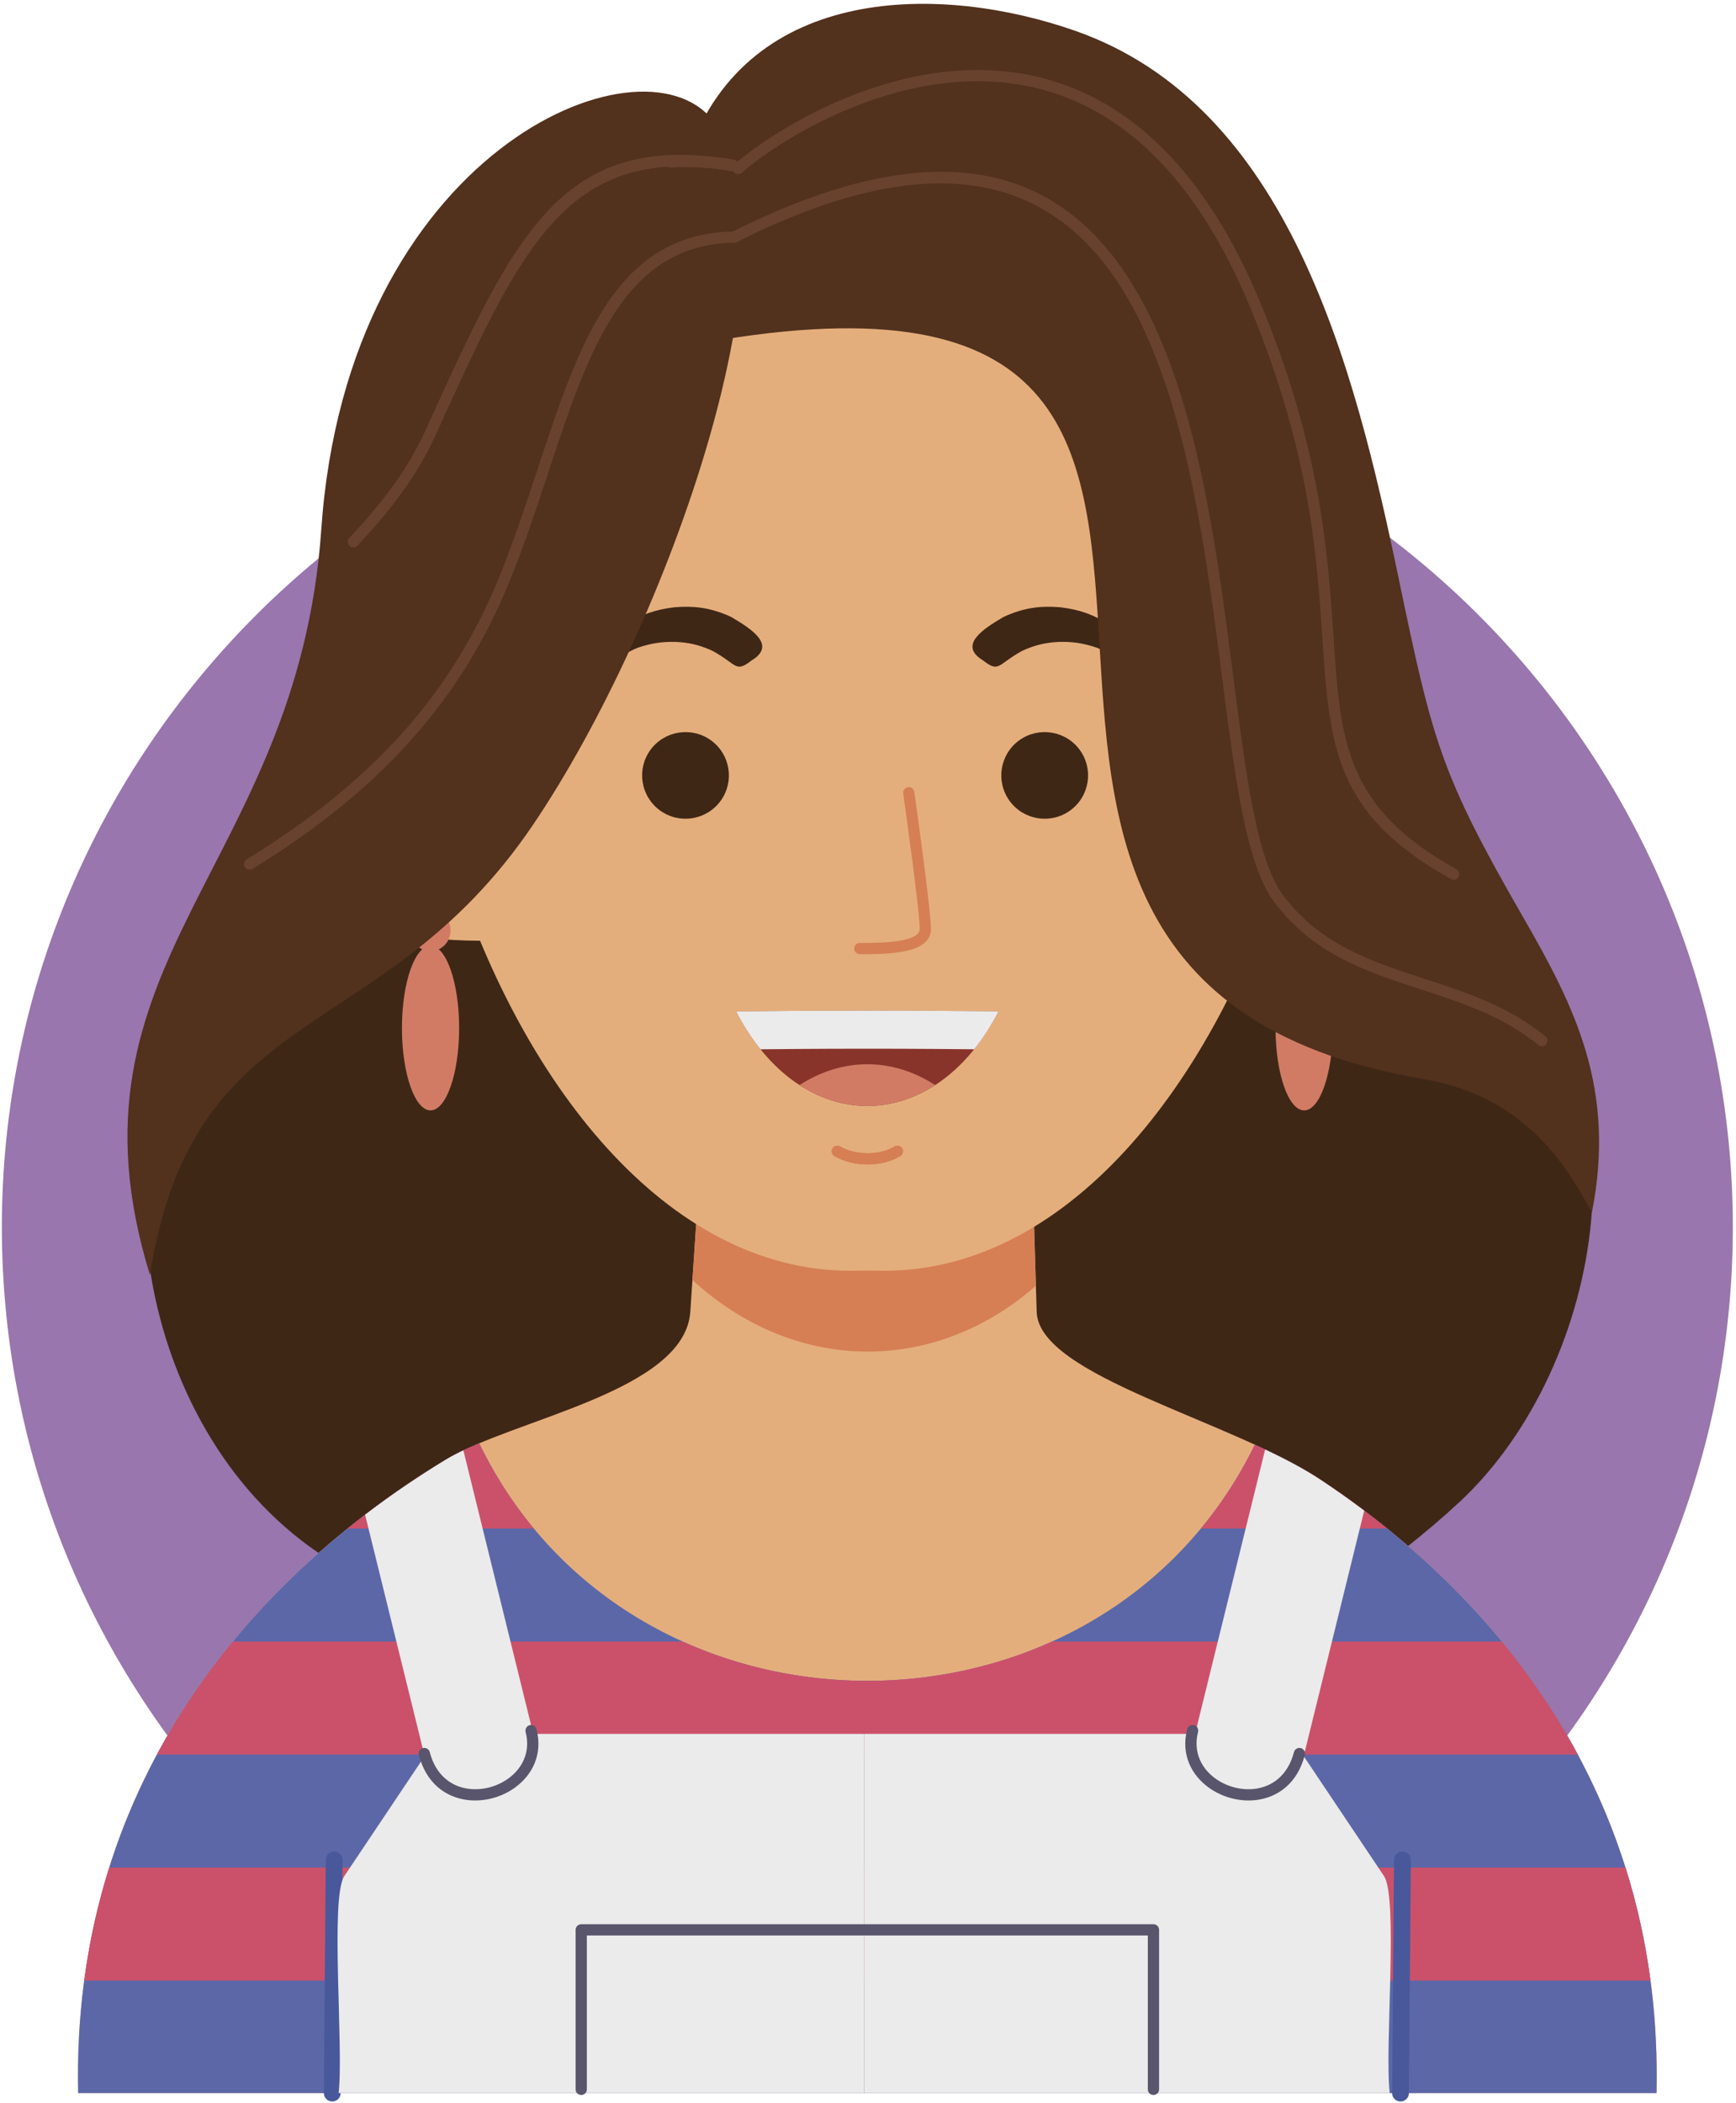 <svg width="204" height="247" viewBox="0 0 204 247" fill="none" xmlns="http://www.w3.org/2000/svg">
<path fill-rule="evenodd" clip-rule="evenodd" d="M101.923 245.838C157.94 245.838 203.627 200.15 203.627 144.133C203.627 88.115 157.94 42.427 101.923 42.427C45.905 42.427 0.219 88.115 0.219 144.133C0.219 200.15 45.905 245.838 101.923 245.838Z" fill="#9976AE"/>
<path fill-rule="evenodd" clip-rule="evenodd" d="M119.364 19.672C131.365 14.63 159.456 25.274 162.52 69.532C165.114 106.967 189.4 116.979 186.974 143.39C185.836 155.796 180.116 168.452 171.448 176.472C155.172 191.528 126.317 207.728 116.526 181.918C108.889 161.779 94.728 30.022 119.364 19.672Z" fill="#3F2716"/>
<path fill-rule="evenodd" clip-rule="evenodd" d="M84.45 19.672C72.449 14.63 44.358 25.274 41.294 69.532C39.282 98.564 24.223 112.46 18.695 129.878C12.806 148.443 22.394 182.247 52.061 188.61C66.489 191.704 82.286 195.1 87.287 181.918C94.925 161.779 109.086 30.022 84.45 19.672Z" fill="#3F2716"/>
<path fill-rule="evenodd" clip-rule="evenodd" d="M121.822 154.076L121.174 132.752H82.541L81.121 154.053C80.493 163.469 60.253 166.664 52.337 171.473C28.822 185.755 8.38 210.167 9.186 245.837H194.66C195.424 212.063 177.134 188.38 155.228 173.833C144.572 166.76 122.052 161.635 121.822 154.076Z" fill="#E4AE7C"/>
<path fill-rule="evenodd" clip-rule="evenodd" d="M81.368 150.343C93.285 161.279 109.645 161.586 121.729 151.024L121.173 132.752H82.541L81.368 150.343Z" fill="#D67F54"/>
<path fill-rule="evenodd" clip-rule="evenodd" d="M100.947 149.237C57.592 150.639 30.775 62.776 59.451 24.129C68.003 12.604 77.988 20.512 97.446 21.413C97.778 21.397 98.092 21.405 98.42 21.395C98.751 21.405 99.064 21.397 99.398 21.413C150.799 19.032 164.04 57.776 151.178 100.04C142.844 127.417 125.024 149.952 102.899 149.237C102.571 149.248 102.25 149.228 101.922 149.228C101.595 149.228 101.275 149.248 100.947 149.237Z" fill="#E4AE7C"/>
<path fill-rule="evenodd" clip-rule="evenodd" d="M50.752 87.049C50.527 84.57 40.387 81.639 37.004 89.753C33.624 97.866 39.709 109.359 51.204 110.261C62.696 111.162 59.317 109.134 59.317 109.134L50.752 87.049Z" fill="#E4AE7C"/>
<path fill-rule="evenodd" clip-rule="evenodd" d="M153.094 87.049C153.318 84.57 163.46 81.639 166.841 89.753C170.222 97.866 164.136 109.359 152.642 110.261C141.149 111.162 144.53 109.134 144.53 109.134L153.094 87.049Z" fill="#E4AE7C"/>
<path fill-rule="evenodd" clip-rule="evenodd" d="M86.502 118.792C96.807 118.663 107.038 118.663 117.343 118.792C109.702 133.602 94.142 133.602 86.502 118.792Z" fill="#88342A"/>
<path fill-rule="evenodd" clip-rule="evenodd" d="M109.891 127.448C104.852 130.715 98.994 130.715 93.955 127.448C98.994 124.182 104.852 124.182 109.891 127.448Z" fill="#D17B65"/>
<path fill-rule="evenodd" clip-rule="evenodd" d="M41.739 95.658C41.739 96.022 41.442 96.319 41.078 96.319C40.711 96.319 40.415 96.022 40.415 95.658C40.415 93.322 40.878 91.779 41.622 90.865C42.222 90.126 42.991 89.786 43.85 89.765C44.639 89.747 45.487 90.014 46.328 90.491C48.294 91.603 50.312 93.933 51.414 96.453C52.102 98.025 52.667 99.69 52.816 100.631C52.866 100.945 52.875 101.207 52.835 101.403L52.827 101.438C52.711 101.959 52.403 102.191 51.874 102.077C51.664 102.033 51.44 101.897 51.2 101.655C50.304 100.754 49.228 100.383 48.378 100.467C48.071 100.499 47.8 100.593 47.595 100.741C47.411 100.873 47.271 101.059 47.202 101.295C47.036 101.851 47.215 102.679 47.944 103.763C48.148 104.067 48.066 104.477 47.764 104.679C47.46 104.882 47.051 104.801 46.848 104.499C45.874 103.043 45.664 101.825 45.935 100.917C46.092 100.393 46.404 99.971 46.823 99.671C47.222 99.385 47.711 99.21 48.25 99.155C49.196 99.061 50.318 99.343 51.332 100.049C51.096 99.199 50.683 98.074 50.204 96.979C49.211 94.709 47.414 92.622 45.678 91.638C45.036 91.274 44.418 91.071 43.876 91.083C43.404 91.094 42.982 91.285 42.646 91.697C42.086 92.385 41.739 93.649 41.739 95.658Z" fill="#D67F54"/>
<path fill-rule="evenodd" clip-rule="evenodd" d="M101.033 112.075C100.669 112.075 100.373 111.776 100.373 111.412C100.373 111.047 100.669 110.751 101.033 110.751C102.616 110.751 104.506 110.733 105.966 110.448C107.181 110.211 108.076 109.809 108.076 109.103C108.076 106.896 106.144 93.237 106.138 93.199C106.089 92.837 106.341 92.503 106.702 92.453C107.062 92.404 107.397 92.656 107.446 93.017C107.452 93.056 109.398 106.824 109.398 109.103C109.398 110.633 108.052 111.388 106.221 111.745C104.634 112.055 102.672 112.075 101.033 112.075Z" fill="#D67F54"/>
<path fill-rule="evenodd" clip-rule="evenodd" d="M163.145 95.658C163.145 96.022 162.848 96.319 162.484 96.319C162.117 96.319 161.823 96.022 161.823 95.658C161.823 93.649 161.473 92.385 160.916 91.697C160.58 91.285 160.156 91.094 159.684 91.083C159.143 91.071 158.525 91.274 157.884 91.638C156.147 92.622 154.348 94.709 153.356 96.979C152.877 98.074 152.465 99.199 152.228 100.049C153.244 99.343 154.365 99.061 155.309 99.155C155.848 99.21 156.339 99.385 156.736 99.671C157.156 99.971 157.468 100.393 157.624 100.917C157.895 101.825 157.687 103.043 156.713 104.499C156.509 104.801 156.1 104.882 155.796 104.679C155.495 104.477 155.413 104.067 155.617 103.763C156.344 102.679 156.524 101.851 156.359 101.295C156.288 101.059 156.151 100.873 155.965 100.741C155.759 100.593 155.489 100.499 155.181 100.467C154.332 100.383 153.256 100.754 152.36 101.655C152.12 101.897 151.895 102.033 151.687 102.077C151.157 102.191 150.847 101.959 150.732 101.438L150.725 101.403C150.685 101.207 150.695 100.945 150.744 100.631C150.893 99.69 151.457 98.025 152.145 96.453C153.249 93.933 155.268 91.603 157.231 90.491C158.075 90.014 158.923 89.747 159.711 89.765C160.569 89.786 161.337 90.126 161.94 90.865C162.683 91.779 163.145 93.322 163.145 95.658Z" fill="#D67F54"/>
<path fill-rule="evenodd" clip-rule="evenodd" d="M98.053 135.788C97.74 135.604 97.635 135.2 97.817 134.885C98.002 134.572 98.406 134.467 98.721 134.649C99.63 135.183 100.789 135.451 101.949 135.451C103.107 135.451 104.247 135.185 105.119 134.656C105.429 134.468 105.835 134.567 106.024 134.877C106.211 135.189 106.112 135.593 105.801 135.783C104.713 136.443 103.331 136.773 101.949 136.773C100.572 136.773 99.174 136.445 98.053 135.788Z" fill="#D67F54"/>
<path fill-rule="evenodd" clip-rule="evenodd" d="M97.215 123.185C102.967 123.163 108.711 123.181 114.477 123.243C115.518 121.947 116.481 120.464 117.343 118.792C111.958 118.724 106.593 118.692 101.227 118.696C96.325 118.697 91.422 118.731 86.502 118.792C87.363 120.464 88.327 121.947 89.369 123.243C91.987 123.215 94.602 123.197 97.215 123.185Z" fill="#EBEBEB"/>
<path fill-rule="evenodd" clip-rule="evenodd" d="M50.594 130.418C52.444 130.418 53.955 126.076 53.955 120.754C53.955 115.432 52.444 111.09 50.594 111.09C48.742 111.09 47.232 115.432 47.232 120.754C47.232 126.076 48.742 130.418 50.594 130.418Z" fill="#D17B65"/>
<path fill-rule="evenodd" clip-rule="evenodd" d="M153.254 130.418C155.105 130.418 156.615 126.076 156.615 120.754C156.615 115.432 155.105 111.09 153.254 111.09C151.402 111.09 149.893 115.432 149.893 120.754C149.893 126.076 151.402 130.418 153.254 130.418Z" fill="#D17B65"/>
<path fill-rule="evenodd" clip-rule="evenodd" d="M50.593 111.722C51.889 111.722 52.948 110.62 52.948 109.268C52.948 107.918 51.889 106.816 50.593 106.816C49.296 106.816 48.237 107.918 48.237 109.268C48.237 110.62 49.296 111.722 50.593 111.722Z" fill="#D17B65"/>
<path fill-rule="evenodd" clip-rule="evenodd" d="M153.253 111.722C154.551 111.722 155.609 110.62 155.609 109.268C155.609 107.918 154.551 106.816 153.253 106.816C151.956 106.816 150.897 107.918 150.897 109.268C150.897 110.62 151.956 111.722 153.253 111.722Z" fill="#D17B65"/>
<path fill-rule="evenodd" clip-rule="evenodd" d="M98.053 135.788C97.74 135.604 97.635 135.2 97.817 134.885C98.002 134.572 98.406 134.467 98.721 134.649C99.63 135.183 100.789 135.451 101.949 135.451C103.107 135.451 104.247 135.185 105.119 134.656C105.429 134.468 105.835 134.567 106.024 134.877C106.211 135.189 106.112 135.593 105.801 135.783C104.713 136.443 103.331 136.773 101.949 136.773C100.572 136.773 99.174 136.445 98.053 135.788Z" fill="#D67F54"/>
<path fill-rule="evenodd" clip-rule="evenodd" d="M83.543 86.951C85.825 88.598 86.338 91.779 84.687 94.056C83.038 96.334 79.85 96.844 77.569 95.199C75.287 93.552 74.773 90.37 76.422 88.094C78.073 85.816 81.261 85.306 83.543 86.951Z" fill="#3F2716"/>
<path fill-rule="evenodd" clip-rule="evenodd" d="M119.774 86.951C117.493 88.598 116.981 91.779 118.63 94.056C120.279 96.334 123.467 96.844 125.75 95.199C128.031 93.552 128.543 90.37 126.895 88.094C125.246 85.816 122.057 85.306 119.774 86.951Z" fill="#3F2716"/>
<path fill-rule="evenodd" clip-rule="evenodd" d="M85.952 72.482C85.772 72.394 85.592 72.31 85.409 72.231C83.308 71.37 81.524 71.137 79.252 71.325C77.028 71.591 75.366 72.162 73.501 73.367C72.632 74.003 69.233 77.123 70.198 78.275C70.59 78.397 73.974 76.437 74.969 76.069C76.514 75.553 77.769 75.354 79.406 75.394C80.933 75.471 82.084 75.723 83.476 76.333C83.513 76.341 83.765 76.469 83.817 76.495C86.656 78.061 86.401 79.065 88.336 77.561C91.316 75.762 88.248 73.837 85.952 72.482Z" fill="#3F2716"/>
<path fill-rule="evenodd" clip-rule="evenodd" d="M117.895 72.482C118.075 72.394 118.254 72.31 118.438 72.231C120.539 71.37 122.323 71.137 124.594 71.325C126.819 71.591 128.479 72.162 130.346 73.367C131.215 74.003 134.614 77.123 133.648 78.275C133.256 78.397 129.871 76.437 128.878 76.069C127.331 75.553 126.078 75.354 124.439 75.394C122.914 75.471 121.762 75.723 120.37 76.333C120.332 76.341 120.08 76.469 120.028 76.495C117.19 78.061 117.446 79.065 115.511 77.561C112.531 75.762 115.598 73.837 117.895 72.482Z" fill="#3F2716"/>
<path fill-rule="evenodd" clip-rule="evenodd" d="M179.053 107.849C185.1 118.339 189.915 127.919 187.068 142.405C184.487 137.769 179.748 128.843 167.288 126.74C92.469 114.124 169.508 22.485 78.678 41.027C78.678 41.027 77.268 28.065 80.927 17.892C88.068 -1.964 110.632 -1.905 126.388 3.632C151.415 12.427 159.12 42.832 164.325 67.773C168.352 87.063 169.216 90.784 179.053 107.849Z" fill="#52311D"/>
<path fill-rule="evenodd" clip-rule="evenodd" d="M83.713 14.07C75.204 3.506 40.818 17.922 37.754 62.179C34.995 102.023 6.268 112.906 17.622 149.756C22.757 117.139 44.834 123.135 62.608 96.918C78.454 73.542 94.719 27.735 83.713 14.07Z" fill="#52311D"/>
<path fill-rule="evenodd" clip-rule="evenodd" d="M56.314 169.521C74.306 206.665 129.356 206.72 147.456 169.685C150.35 171.011 153.04 172.383 155.228 173.833C177.135 188.38 195.425 212.063 194.661 245.837H192.08H188.971H185.863H182.754H179.646H176.536H173.428H170.319H167.21H164.102H160.994H157.884H154.775H151.666H148.558H145.448H142.339H139.231H136.122H133.012H129.903H126.794H123.686H120.576H117.468H114.359H111.25H108.142H105.032H101.923H98.815H95.707H92.598H89.489H86.379H83.271H80.162H77.052H73.943H70.835H67.727H64.618H61.508H58.399H55.291H52.182H49.072H45.963H42.855H39.746H36.636H33.529H30.421H27.311H24.202H21.094H17.985H14.875H11.766H9.187C8.38 210.167 28.823 185.755 52.338 171.473C53.45 170.799 54.804 170.156 56.314 169.521Z" fill="#5C67A8"/>
<path fill-rule="evenodd" clip-rule="evenodd" d="M12.836 219.353H191.012C192.337 223.556 193.333 227.981 193.953 232.628H9.895C10.513 227.981 11.511 223.556 12.836 219.353Z" fill="#CB516B"/>
<path fill-rule="evenodd" clip-rule="evenodd" d="M27.363 192.803H80.215C93.853 198.96 109.993 198.957 123.631 192.803H176.483C179.833 196.876 182.847 201.297 185.413 206.079H18.438C21.002 201.297 24.012 196.876 27.363 192.803Z" fill="#CB516B"/>
<path fill-rule="evenodd" clip-rule="evenodd" d="M163.007 179.529C160.485 177.496 157.883 175.597 155.227 173.835C153.041 172.383 150.354 171.012 147.461 169.687C145.683 173.327 143.547 176.607 141.126 179.529H163.007ZM56.307 169.524C58.101 173.228 60.264 176.563 62.722 179.529H40.841C44.53 176.556 48.389 173.872 52.337 171.473C53.447 170.799 54.8 170.157 56.307 169.524Z" fill="#CB516B"/>
<path fill-rule="evenodd" clip-rule="evenodd" d="M38.281 218.444C38.285 217.898 38.731 217.46 39.277 217.464C39.822 217.468 40.262 217.915 40.258 218.46L40.033 245.846C40.03 246.391 39.583 246.83 39.035 246.827C38.491 246.82 38.051 246.376 38.057 245.828L38.281 218.444Z" fill="#48589B"/>
<path fill-rule="evenodd" clip-rule="evenodd" d="M163.813 218.444C163.817 217.898 164.262 217.46 164.809 217.464C165.354 217.468 165.793 217.915 165.79 218.46L165.565 245.846C165.562 246.391 165.116 246.83 164.569 246.827C164.022 246.82 163.584 246.376 163.589 245.828L163.813 218.444Z" fill="#48589B"/>
<path fill-rule="evenodd" clip-rule="evenodd" d="M148.67 170.251L148.607 170.501L140.775 202.261C139.801 206.223 141.787 210.345 145.213 211.473C148.639 212.6 152.206 210.303 153.181 206.341L160.311 177.429C158.645 176.173 156.947 174.976 155.227 173.835C153.35 172.587 151.099 171.4 148.67 170.251Z" fill="#EBEBEB"/>
<path fill-rule="evenodd" clip-rule="evenodd" d="M101.549 203.65H151.447L162.637 220.353C164.331 222.881 162.693 240.57 163.307 245.838H101.549V203.65Z" fill="#EBEBEB"/>
<path fill-rule="evenodd" clip-rule="evenodd" d="M54.452 170.348L54.49 170.501L62.322 202.261C63.298 206.221 61.311 210.345 57.884 211.473C54.459 212.599 50.891 210.303 49.918 206.341L42.904 177.909C45.96 175.573 49.119 173.428 52.336 171.473C52.968 171.091 53.679 170.716 54.452 170.348Z" fill="#EBEBEB"/>
<path fill-rule="evenodd" clip-rule="evenodd" d="M101.549 203.65H51.65L40.461 220.353C38.766 222.881 40.405 240.57 39.79 245.838H101.549V203.65Z" fill="#EBEBEB"/>
<path fill-rule="evenodd" clip-rule="evenodd" d="M61.767 203.431C61.677 203.079 61.889 202.718 62.241 202.626C62.594 202.535 62.954 202.747 63.045 203.101C63.815 206.071 62.535 208.518 60.467 209.991C59.682 210.551 58.779 210.966 57.833 211.213C56.882 211.459 55.889 211.537 54.927 211.417C52.411 211.103 50.094 209.486 49.221 206.122C49.129 205.769 49.342 205.409 49.695 205.318C50.047 205.227 50.406 205.439 50.499 205.791C51.21 208.537 53.073 209.853 55.087 210.103C55.89 210.203 56.714 210.139 57.502 209.937C58.293 209.73 59.046 209.382 59.703 208.914C61.355 207.739 62.381 205.79 61.767 203.431Z" fill="#58556C"/>
<path fill-rule="evenodd" clip-rule="evenodd" d="M139.509 203.101C139.6 202.747 139.961 202.535 140.315 202.627C140.665 202.718 140.876 203.079 140.785 203.431C140.175 205.79 141.2 207.739 142.852 208.914C143.508 209.382 144.263 209.73 145.053 209.937C145.84 210.139 146.665 210.203 147.468 210.103C149.481 209.853 151.344 208.537 152.056 205.791C152.148 205.439 152.507 205.227 152.861 205.318C153.212 205.409 153.424 205.769 153.332 206.122C152.46 209.486 150.141 211.103 147.628 211.417C146.665 211.537 145.673 211.459 144.723 211.213C143.776 210.966 142.872 210.551 142.087 209.991C140.02 208.518 138.739 206.073 139.509 203.101Z" fill="#58556C"/>
<path fill-rule="evenodd" clip-rule="evenodd" d="M68.963 245.402C68.963 245.767 68.667 246.063 68.302 246.063C67.937 246.063 67.641 245.767 67.641 245.402V226.668C67.641 226.303 67.937 226.006 68.302 226.006H135.545C135.91 226.006 136.206 226.303 136.206 226.668V245.402C136.206 245.767 135.91 246.063 135.545 246.063C135.179 246.063 134.883 245.767 134.883 245.402V227.328H68.963V245.402Z" fill="#58556C"/>
<path fill-rule="evenodd" clip-rule="evenodd" d="M87.175 20.287C86.899 20.526 86.482 20.496 86.245 20.22C86.006 19.944 86.037 19.528 86.313 19.29C88.685 17.226 93.326 14.028 99.158 11.604C104.758 9.275 111.465 7.652 118.345 8.407C125.253 9.166 132.315 12.311 138.586 19.52C142.055 23.512 145.282 28.752 148.098 35.526C155.23 52.678 156.062 65.128 156.709 74.818C157.529 87.086 158.046 94.828 171.147 102.092C171.467 102.27 171.581 102.671 171.403 102.99C171.226 103.308 170.825 103.423 170.507 103.246C156.775 95.632 156.241 87.611 155.39 74.907C154.75 65.311 153.926 52.982 146.878 36.032C144.118 29.394 140.969 24.272 137.589 20.383C131.569 13.462 124.807 10.446 118.205 9.72C111.578 8.994 105.091 10.568 99.665 12.823C93.981 15.186 89.474 18.29 87.175 20.287Z" fill="#68422D"/>
<path fill-rule="evenodd" clip-rule="evenodd" d="M86.582 28.432C86.257 28.593 85.861 28.461 85.7 28.136C85.537 27.81 85.668 27.414 85.994 27.253C113.318 13.514 127.237 21.436 134.938 36.75C140.968 48.746 143.098 65.278 144.912 79.369C146.41 91.004 147.692 100.958 150.729 105.073C155.053 110.933 161.166 112.928 167.386 114.956C172.298 116.558 177.276 118.182 181.604 121.717C181.886 121.946 181.929 122.362 181.698 122.645C181.469 122.928 181.053 122.97 180.77 122.74C176.636 119.362 171.776 117.777 166.978 116.212C160.558 114.12 154.248 112.06 149.669 105.854C146.426 101.46 145.125 91.35 143.604 79.534C141.804 65.546 139.69 49.136 133.758 37.34C126.392 22.688 112.997 15.15 86.582 28.432Z" fill="#68422D"/>
<path fill-rule="evenodd" clip-rule="evenodd" d="M86.281 27.183C86.644 27.177 86.944 27.47 86.948 27.834C86.953 28.198 86.661 28.496 86.297 28.5C73.289 28.699 69.156 41.207 64.462 55.417C63.041 59.72 61.569 64.177 59.768 68.547C57.025 75.2 53.388 81.191 48.488 86.716C43.596 92.235 37.448 97.283 29.681 102.055C29.369 102.244 28.964 102.147 28.773 101.834C28.584 101.524 28.682 101.118 28.992 100.928C36.649 96.224 42.697 91.26 47.501 85.843C52.298 80.433 55.86 74.564 58.548 68.046C60.312 63.764 61.785 59.307 63.205 55.003C68.056 40.32 72.325 27.395 86.281 27.183Z" fill="#68422D"/>
<path fill-rule="evenodd" clip-rule="evenodd" d="M86.283 18.787C86.643 18.848 86.883 19.189 86.822 19.549C86.76 19.909 86.42 20.149 86.06 20.089C85.088 19.923 84.144 19.8 83.228 19.723C82.299 19.643 81.412 19.608 80.568 19.613C80.204 19.615 79.908 19.32 79.908 18.957C79.906 18.592 80.2 18.297 80.563 18.295C81.478 18.289 82.402 18.324 83.338 18.404C84.287 18.484 85.267 18.612 86.283 18.787Z" fill="#68422D"/>
<path fill-rule="evenodd" clip-rule="evenodd" d="M86.283 18.787C86.643 18.848 86.883 19.189 86.822 19.549C86.761 19.909 86.421 20.149 86.061 20.089C85.089 19.923 84.146 19.801 83.23 19.724C82.299 19.645 81.414 19.609 80.569 19.613C80.205 19.615 79.909 19.321 79.907 18.957C79.906 18.593 80.201 18.297 80.563 18.296C81.478 18.291 82.403 18.327 83.338 18.407C84.287 18.485 85.267 18.612 86.283 18.787Z" fill="#68422D"/>
<path fill-rule="evenodd" clip-rule="evenodd" d="M86.283 18.787C86.643 18.848 86.883 19.189 86.822 19.549C86.76 19.909 86.42 20.149 86.06 20.089C84.748 19.864 83.498 19.72 82.304 19.656C81.109 19.592 79.959 19.601 78.85 19.681C78.484 19.707 78.169 19.432 78.144 19.069C78.119 18.704 78.392 18.389 78.756 18.364C79.911 18.28 81.115 18.269 82.371 18.339C83.629 18.407 84.931 18.553 86.283 18.787Z" fill="#68422D"/>
<path fill-rule="evenodd" clip-rule="evenodd" d="M86.284 18.787C86.644 18.848 86.884 19.19 86.822 19.55C86.761 19.91 86.421 20.15 86.061 20.09C66.782 16.766 61.438 28.536 51.248 50.991L51.244 51.002C50.145 53.423 48.828 55.638 47.285 57.782C45.748 59.919 43.992 61.975 42.006 64.091C41.756 64.358 41.338 64.37 41.074 64.119C40.808 63.871 40.794 63.452 41.044 63.186C42.997 61.104 44.718 59.09 46.214 57.011C47.702 54.943 48.976 52.803 50.038 50.459L50.042 50.447C60.513 27.382 66.001 15.29 86.284 18.787Z" fill="#68422D"/>
</svg>
